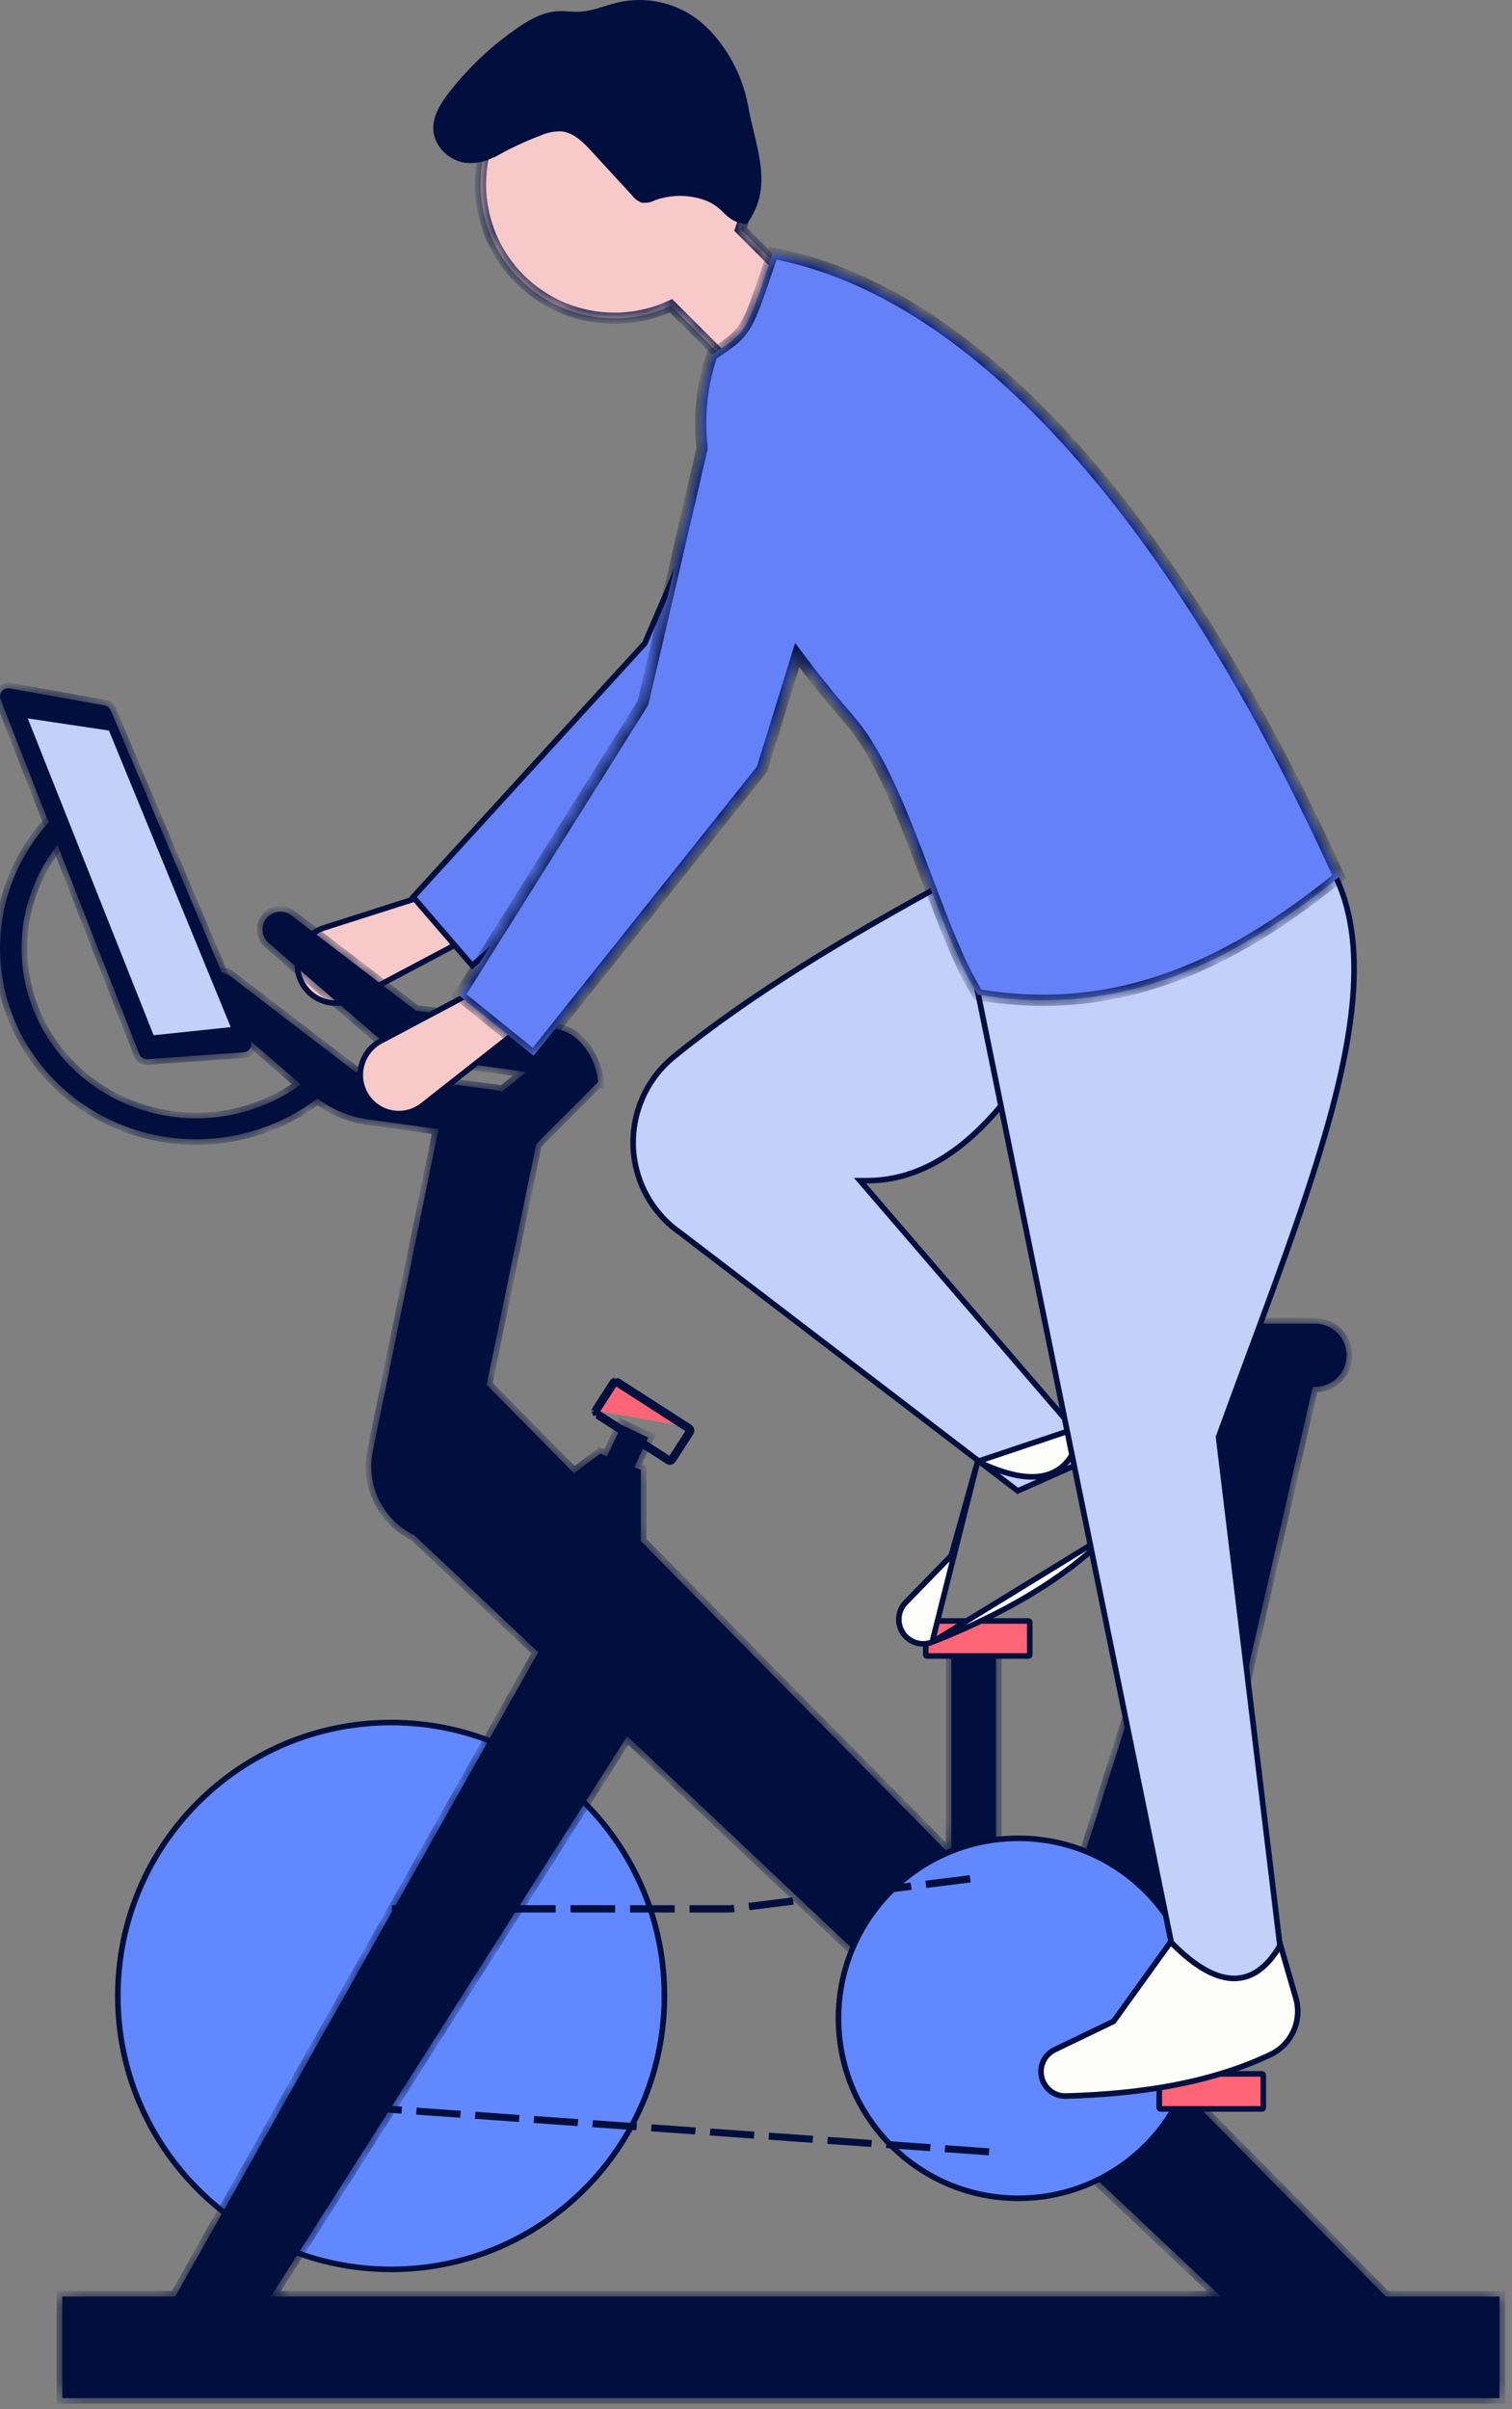 <svg width="81" height="129" viewBox="0 0 81 129" fill="none" xmlns="http://www.w3.org/2000/svg">
    <rect x="0" y="0" width="81" height="129" fill="#808080" stroke="none"/>
    <path d="M16.096 52.466C16.25 52.82 16.5 53.124 16.818 53.344C17.129 53.559 17.493 53.684 17.871 53.706C18.248 53.728 18.625 53.646 18.959 53.469L24.935 50.302L22.369 48.079L17.364 49.676C16.996 49.793 16.669 50.011 16.419 50.305C16.168 50.599 16.006 50.958 15.949 51.339C15.892 51.721 15.943 52.111 16.096 52.466Z" fill="#F7C9C9" stroke="#000F3E" stroke-width="0.3"/>
    <path d="M34.552 34.423L34.542 34.446L34.525 34.465L22.132 48.029L25.299 51.701L39.931 38.9L47.42 24.476C47.698 23.941 47.849 23.35 47.863 22.747C47.876 22.145 47.752 21.548 47.498 21.001C47.245 20.454 46.87 19.973 46.401 19.594C45.933 19.215 45.384 18.948 44.797 18.814C43.899 18.61 42.957 18.726 42.136 19.143C41.314 19.56 40.665 20.251 40.3 21.097L34.552 34.423Z" fill="#6481F7" stroke="#000F3E" stroke-width="0.3"/>
    <path d="M17.276 103.407L17.919 102.41H19.105V101.975H17.682L16.911 103.172L17.276 103.407Z" fill="#2A2745"/>
    <path d="M54.267 101.437L54.702 101.425L54.658 99.879L53.125 100.083L53.182 100.514L54.237 100.374L54.267 101.437Z" fill="#2A2745"/>
    <path d="M54.601 113.083L55.036 113.071L54.953 110.159L54.518 110.171L54.601 113.083ZM54.49 109.201L54.925 109.189L54.842 106.277L54.407 106.29L54.49 109.201ZM54.38 105.319L54.814 105.307L54.731 102.395L54.296 102.408L54.38 105.319Z" fill="#2A2745"/>
    <path d="M55.107 115.587L55.063 114.041L54.629 114.053L54.659 115.116L53.599 115.034L53.565 115.467L55.107 115.587Z" fill="#2A2745"/>
    <path d="M12.777 112.298L12.81 111.865L11.873 111.792L12.382 111.001L12.016 110.766L11.112 112.169L12.777 112.298Z" fill="#2A2745"/>
    <path d="M12.925 110.158L14.556 107.626L14.191 107.391L12.559 109.922L12.925 110.158ZM15.1 106.783L16.731 104.251L16.366 104.016L14.734 106.547L15.1 106.783Z" fill="#2A2745"/>
    <path d="M6.313 106.869C6.313 114.955 12.867 121.509 20.953 121.509C29.038 121.509 35.593 114.955 35.593 106.869C35.593 98.784 29.038 92.229 20.953 92.229C12.867 92.229 6.313 98.784 6.313 106.869Z" fill="#6288FF" stroke="#000F3E" stroke-width="0.3"/>
    <mask id="path-10-inside-1_921_68" fill="white">
        <path fill-rule="evenodd" clip-rule="evenodd" d="M15.27 59.889C13.796 60.616 12.168 60.997 10.515 61C8.491 61 6.51 60.432 4.81 59.363C3.11 58.295 1.763 56.772 0.93 54.977C0.098 53.182 -0.184 51.191 0.118 49.244C0.42 47.297 1.293 45.476 2.632 44L3.498 44.744C2.661 45.667 2.025 46.745 1.628 47.914C1.231 49.083 1.082 50.317 1.189 51.544C1.297 52.77 1.659 53.962 2.253 55.049C2.848 56.135 3.662 57.093 4.648 57.865C5.633 58.636 6.77 59.206 7.988 59.538C9.206 59.87 10.481 59.959 11.735 59.799C12.989 59.639 14.197 59.232 15.286 58.605C15.573 58.44 15.85 58.26 16.117 58.066L11.133 53.756C10.985 53.629 10.88 53.459 10.831 53.27C10.783 53.08 10.793 52.881 10.862 52.698C10.93 52.515 11.053 52.357 11.213 52.246C11.373 52.135 11.564 52.075 11.76 52.075C11.97 52.075 12.174 52.144 12.341 52.272L19.018 57.378L26.493 58.353C26.63 58.371 26.762 58.402 26.889 58.446L28.2 57.397L23.247 56.709C22.025 56.591 20.87 56.096 19.942 55.291L14.396 50.494C14.248 50.366 14.143 50.196 14.094 50.007C14.046 49.818 14.056 49.618 14.124 49.435C14.193 49.252 14.315 49.095 14.476 48.983C14.636 48.872 14.827 48.813 15.022 48.813C15.232 48.813 15.437 48.882 15.604 49.009L22.281 54.115L29.756 55.09C31.043 55.258 31.934 56.658 32.046 57.931V57.931L32.046 57.931L28.727 61.25L26.07 74.144L30.75 78.886L32.155 77.832L32.518 77.978L33.311 76.301L34.729 76.972L33.977 78.561L34.33 78.702V82.514L50.968 99.376V87.599H53.36V100.599H52.175L74.244 122.964H80.331V128.402H3.335V122.964H9.385L28.834 88.463L22.216 82.219C21.701 81.971 21.242 81.617 20.87 81.18C20.449 80.684 20.151 80.097 20 79.464C19.85 78.831 19.851 78.172 20.004 77.54L23.491 60.459L19.985 59.972C18.901 59.867 17.87 59.466 17.004 58.815C16.465 59.226 15.884 59.586 15.27 59.889ZM14.506 122.964H65.406L33.6 92.959L14.506 122.964ZM57.385 101.54L62.822 106.978L70.324 74.26C70.392 74.258 70.461 74.256 70.529 74.253C70.964 74.235 71.375 74.049 71.676 73.734C71.976 73.418 72.143 72.999 72.141 72.564C72.141 72.115 71.962 71.685 71.645 71.368C71.328 71.05 70.898 70.872 70.449 70.872H62.246C62.024 70.872 61.811 70.96 61.654 71.118C61.497 71.275 61.408 71.488 61.408 71.71C61.408 71.99 61.474 72.266 61.6 72.516C61.725 72.766 61.908 72.984 62.133 73.151C62.357 73.318 62.618 73.431 62.894 73.479C63.17 73.528 63.453 73.511 63.721 73.431L64.661 73.149C65.171 73.374 65.694 73.566 66.226 73.723L57.385 101.54Z"/>
    </mask>
    <path fill-rule="evenodd" clip-rule="evenodd" d="M15.27 59.889C13.796 60.616 12.168 60.997 10.515 61C8.491 61 6.51 60.432 4.81 59.363C3.11 58.295 1.763 56.772 0.93 54.977C0.098 53.182 -0.184 51.191 0.118 49.244C0.42 47.297 1.293 45.476 2.632 44L3.498 44.744C2.661 45.667 2.025 46.745 1.628 47.914C1.231 49.083 1.082 50.317 1.189 51.544C1.297 52.77 1.659 53.962 2.253 55.049C2.848 56.135 3.662 57.093 4.648 57.865C5.633 58.636 6.77 59.206 7.988 59.538C9.206 59.87 10.481 59.959 11.735 59.799C12.989 59.639 14.197 59.232 15.286 58.605C15.573 58.44 15.85 58.26 16.117 58.066L11.133 53.756C10.985 53.629 10.88 53.459 10.831 53.27C10.783 53.08 10.793 52.881 10.862 52.698C10.93 52.515 11.053 52.357 11.213 52.246C11.373 52.135 11.564 52.075 11.76 52.075C11.97 52.075 12.174 52.144 12.341 52.272L19.018 57.378L26.493 58.353C26.63 58.371 26.762 58.402 26.889 58.446L28.2 57.397L23.247 56.709C22.025 56.591 20.87 56.096 19.942 55.291L14.396 50.494C14.248 50.366 14.143 50.196 14.094 50.007C14.046 49.818 14.056 49.618 14.124 49.435C14.193 49.252 14.315 49.095 14.476 48.983C14.636 48.872 14.827 48.813 15.022 48.813C15.232 48.813 15.437 48.882 15.604 49.009L22.281 54.115L29.756 55.09C31.043 55.258 31.934 56.658 32.046 57.931V57.931L32.046 57.931L28.727 61.25L26.07 74.144L30.75 78.886L32.155 77.832L32.518 77.978L33.311 76.301L34.729 76.972L33.977 78.561L34.33 78.702V82.514L50.968 99.376V87.599H53.36V100.599H52.175L74.244 122.964H80.331V128.402H3.335V122.964H9.385L28.834 88.463L22.216 82.219C21.701 81.971 21.242 81.617 20.87 81.18C20.449 80.684 20.151 80.097 20 79.464C19.85 78.831 19.851 78.172 20.004 77.54L23.491 60.459L19.985 59.972C18.901 59.867 17.87 59.466 17.004 58.815C16.465 59.226 15.884 59.586 15.27 59.889ZM14.506 122.964H65.406L33.6 92.959L14.506 122.964ZM57.385 101.54L62.822 106.978L70.324 74.26C70.392 74.258 70.461 74.256 70.529 74.253C70.964 74.235 71.375 74.049 71.676 73.734C71.976 73.418 72.143 72.999 72.141 72.564C72.141 72.115 71.962 71.685 71.645 71.368C71.328 71.05 70.898 70.872 70.449 70.872H62.246C62.024 70.872 61.811 70.96 61.654 71.118C61.497 71.275 61.408 71.488 61.408 71.71C61.408 71.99 61.474 72.266 61.6 72.516C61.725 72.766 61.908 72.984 62.133 73.151C62.357 73.318 62.618 73.431 62.894 73.479C63.17 73.528 63.453 73.511 63.721 73.431L64.661 73.149C65.171 73.374 65.694 73.566 66.226 73.723L57.385 101.54Z" fill="#000F3E"/>
    <path d="M10.515 61L10.516 61.3H10.515L10.515 61ZM15.27 59.889L15.402 60.158L15.27 59.889ZM4.81 59.363L4.97 59.109L4.81 59.363ZM2.632 44L2.41 43.798L2.606 43.582L2.828 43.773L2.632 44ZM3.498 44.744L3.694 44.517L3.928 44.718L3.721 44.946L3.498 44.744ZM1.189 51.544L1.488 51.517V51.517L1.189 51.544ZM7.988 59.538L8.067 59.249L7.988 59.538ZM15.286 58.605L15.136 58.345L15.286 58.605ZM16.117 58.066L16.313 57.839L16.599 58.087L16.293 58.309L16.117 58.066ZM11.133 53.756L11.329 53.529L11.329 53.529L11.133 53.756ZM10.862 52.698L10.581 52.593V52.593L10.862 52.698ZM11.213 52.246L11.042 51.999L11.042 51.999L11.213 52.246ZM11.76 52.075L11.76 52.375L11.759 52.375L11.76 52.075ZM12.341 52.272L12.523 52.033L12.523 52.033L12.341 52.272ZM19.018 57.378L18.98 57.675L18.9 57.665L18.836 57.616L19.018 57.378ZM26.493 58.353L26.532 58.055L26.532 58.055L26.493 58.353ZM26.889 58.446L27.076 58.68L26.947 58.784L26.791 58.73L26.889 58.446ZM28.2 57.397L28.241 57.1L28.932 57.196L28.387 57.631L28.2 57.397ZM23.247 56.709L23.276 56.41L23.288 56.412L23.247 56.709ZM19.942 55.291L20.139 55.064L20.139 55.064L19.942 55.291ZM14.396 50.494L14.592 50.267L14.592 50.267L14.396 50.494ZM14.124 49.435L13.843 49.331V49.331L14.124 49.435ZM15.022 48.813L15.023 49.113L15.022 49.113L15.022 48.813ZM15.604 49.009L15.786 48.771L15.786 48.771L15.604 49.009ZM22.281 54.115L22.242 54.413L22.163 54.403L22.099 54.354L22.281 54.115ZM29.756 55.09L29.795 54.793L29.795 54.793L29.756 55.09ZM32.046 57.931L32.345 57.905L32.346 57.918V57.931H32.046ZM32.046 57.931H32.346V58.274L32.006 58.228L32.046 57.931ZM32.046 57.931L31.834 57.719L31.939 57.614L32.086 57.634L32.046 57.931ZM28.727 61.25L28.433 61.189L28.451 61.101L28.515 61.038L28.727 61.25ZM26.07 74.144L25.857 74.354L25.744 74.24L25.776 74.083L26.07 74.144ZM30.75 78.886L30.93 79.126L30.72 79.283L30.536 79.097L30.75 78.886ZM32.155 77.832L31.975 77.592L32.11 77.491L32.267 77.554L32.155 77.832ZM32.518 77.978L32.789 78.106L32.668 78.361L32.406 78.256L32.518 77.978ZM33.311 76.301L33.039 76.173L33.168 75.902L33.439 76.03L33.311 76.301ZM34.729 76.972L34.857 76.701L35.128 76.829L35 77.1L34.729 76.972ZM33.977 78.561L33.866 78.84L33.569 78.721L33.706 78.433L33.977 78.561ZM34.33 78.702L34.441 78.424L34.63 78.499V78.702H34.33ZM34.33 82.514L34.117 82.725L34.03 82.638V82.514H34.33ZM50.968 99.376H51.268V100.107L50.754 99.586L50.968 99.376ZM50.968 87.599H50.668V87.299H50.968V87.599ZM53.36 87.599V87.299H53.66V87.599H53.36ZM53.36 100.599H53.66V100.899H53.36V100.599ZM52.175 100.599L51.962 100.81L51.458 100.299H52.175V100.599ZM74.244 122.964V123.264H74.119L74.031 123.175L74.244 122.964ZM80.331 122.964V122.664H80.631V122.964H80.331ZM80.331 128.402H80.631V128.702H80.331V128.402ZM3.335 128.402V128.702H3.035V128.402H3.335ZM3.335 122.964H3.035V122.664H3.335V122.964ZM9.385 122.964L9.646 123.112L9.56 123.264H9.385V122.964ZM28.834 88.463L29.04 88.245L29.211 88.406L29.096 88.611L28.834 88.463ZM22.216 82.219L22.347 81.949L22.388 81.969L22.422 82.001L22.216 82.219ZM20.87 81.18L20.642 81.374V81.374L20.87 81.18ZM20 79.464L19.709 79.533L20 79.464ZM20.004 77.54L20.298 77.6L20.296 77.611L20.004 77.54ZM23.491 60.459L23.532 60.161L23.849 60.205L23.785 60.519L23.491 60.459ZM19.985 59.972L20.013 59.673L20.026 59.674L19.985 59.972ZM17.004 58.815L16.822 58.577L17.003 58.439L17.184 58.575L17.004 58.815ZM65.406 122.964L65.612 122.746L66.161 123.264H65.406V122.964ZM14.506 122.964V123.264H13.959L14.253 122.803L14.506 122.964ZM33.6 92.959L33.347 92.798L33.542 92.492L33.806 92.741L33.6 92.959ZM62.822 106.978L63.115 107.045L62.993 107.573L62.61 107.19L62.822 106.978ZM57.385 101.54L57.173 101.752L57.044 101.623L57.099 101.449L57.385 101.54ZM70.324 74.26L70.032 74.193L70.084 73.967L70.316 73.96L70.324 74.26ZM70.529 74.253L70.516 73.953L70.516 73.953L70.529 74.253ZM71.676 73.734L71.893 73.941L71.893 73.941L71.676 73.734ZM72.141 72.564L71.841 72.565V72.564H72.141ZM71.645 71.368L71.433 71.58L71.645 71.368ZM61.654 71.118L61.866 71.33V71.33L61.654 71.118ZM61.408 71.71L61.108 71.71V71.71H61.408ZM61.6 72.516L61.332 72.651L61.6 72.516ZM63.721 73.431L63.808 73.718H63.808L63.721 73.431ZM64.661 73.149L64.574 72.862L64.68 72.83L64.782 72.874L64.661 73.149ZM66.226 73.723L66.311 73.436L66.604 73.523L66.512 73.814L66.226 73.723ZM10.515 60.7C12.121 60.697 13.705 60.327 15.137 59.62L15.402 60.158C13.887 60.906 12.214 61.297 10.516 61.3L10.515 60.7ZM4.97 59.109C6.622 60.147 8.547 60.7 10.515 60.7L10.515 61.3C8.435 61.3 6.399 60.716 4.65 59.617L4.97 59.109ZM1.202 54.85C2.01 56.592 3.318 58.071 4.97 59.109L4.65 59.617C2.902 58.518 1.515 56.951 0.658 55.103L1.202 54.85ZM0.414 49.29C0.121 51.178 0.395 53.109 1.202 54.85L0.658 55.103C-0.199 53.255 -0.49 51.204 -0.179 49.198L0.414 49.29ZM2.854 44.202C1.554 45.635 0.707 47.402 0.414 49.29L-0.179 49.198C0.132 47.192 1.032 45.318 2.41 43.798L2.854 44.202ZM3.303 44.972L2.437 44.227L2.828 43.773L3.694 44.517L3.303 44.972ZM1.344 47.817C1.754 46.609 2.412 45.496 3.276 44.543L3.721 44.946C2.911 45.839 2.296 46.881 1.912 48.01L1.344 47.817ZM0.891 51.57C0.779 50.302 0.934 49.025 1.344 47.817L1.912 48.01C1.529 49.14 1.384 50.333 1.488 51.517L0.891 51.57ZM1.99 55.193C1.376 54.07 1.002 52.838 0.891 51.57L1.488 51.517C1.592 52.702 1.942 53.855 2.516 54.905L1.99 55.193ZM4.463 58.101C3.446 57.305 2.604 56.315 1.99 55.193L2.516 54.905C3.091 55.955 3.879 56.882 4.833 57.629L4.463 58.101ZM7.909 59.827C6.653 59.485 5.48 58.898 4.463 58.101L4.833 57.629C5.787 58.375 6.887 58.927 8.067 59.249L7.909 59.827ZM11.773 60.096C10.48 60.262 9.165 60.17 7.909 59.827L8.067 59.249C9.247 59.571 10.482 59.657 11.697 59.501L11.773 60.096ZM15.436 58.865C14.313 59.512 13.067 59.931 11.773 60.096L11.697 59.501C12.912 59.346 14.082 58.953 15.136 58.345L15.436 58.865ZM16.293 58.309C16.018 58.509 15.732 58.694 15.436 58.865L15.136 58.345C15.414 58.185 15.683 58.011 15.94 57.824L16.293 58.309ZM11.329 53.529L16.313 57.839L15.92 58.293L10.937 53.983L11.329 53.529ZM11.122 53.195C11.155 53.325 11.227 53.441 11.329 53.529L10.937 53.983C10.743 53.816 10.604 53.593 10.541 53.344L11.122 53.195ZM11.143 52.803C11.096 52.928 11.089 53.065 11.122 53.195L10.541 53.344C10.477 53.096 10.491 52.833 10.581 52.593L11.143 52.803ZM11.384 52.492C11.274 52.569 11.19 52.677 11.143 52.803L10.581 52.593C10.67 52.353 10.831 52.145 11.042 51.999L11.384 52.492ZM11.759 52.375C11.625 52.375 11.494 52.416 11.384 52.492L11.042 51.999C11.253 51.853 11.504 51.775 11.76 51.775L11.759 52.375ZM12.159 52.51C12.044 52.422 11.904 52.375 11.76 52.375L11.759 51.775C12.035 51.775 12.304 51.866 12.523 52.033L12.159 52.51ZM18.836 57.616L12.159 52.51L12.523 52.033L19.201 57.139L18.836 57.616ZM26.454 58.65L18.98 57.675L19.057 57.08L26.532 58.055L26.454 58.65ZM26.791 58.73C26.682 58.692 26.57 58.665 26.454 58.65L26.532 58.055C26.689 58.076 26.841 58.112 26.987 58.163L26.791 58.73ZM28.387 57.631L27.076 58.68L26.701 58.212L28.013 57.163L28.387 57.631ZM23.288 56.412L28.241 57.1L28.159 57.694L23.206 57.006L23.288 56.412ZM20.139 55.064C21.019 55.828 22.116 56.299 23.276 56.41L23.218 57.008C21.934 56.884 20.72 56.363 19.746 55.517L20.139 55.064ZM14.592 50.267L20.139 55.064L19.746 55.518L14.199 50.721L14.592 50.267ZM14.385 49.932C14.418 50.062 14.49 50.179 14.592 50.267L14.2 50.721C14.005 50.553 13.867 50.33 13.803 50.082L14.385 49.932ZM14.405 49.54C14.359 49.666 14.351 49.803 14.385 49.932L13.803 50.082C13.74 49.833 13.754 49.571 13.843 49.331L14.405 49.54ZM14.647 49.23C14.536 49.306 14.452 49.414 14.405 49.54L13.843 49.331C13.933 49.09 14.094 48.883 14.305 48.737L14.647 49.23ZM15.022 49.113C14.888 49.113 14.757 49.154 14.647 49.23L14.305 48.737C14.516 48.591 14.766 48.513 15.023 48.513L15.022 49.113ZM15.422 49.248C15.307 49.16 15.167 49.113 15.023 49.113L15.022 48.513C15.298 48.513 15.566 48.603 15.786 48.771L15.422 49.248ZM22.099 54.354L15.421 49.247L15.786 48.771L22.463 53.877L22.099 54.354ZM29.717 55.388L22.242 54.413L22.32 53.818L29.795 54.793L29.717 55.388ZM31.747 57.957C31.696 57.376 31.465 56.761 31.102 56.276C30.738 55.792 30.259 55.459 29.717 55.388L29.795 54.793C30.54 54.89 31.15 55.341 31.582 55.916C32.013 56.491 32.284 57.213 32.345 57.905L31.747 57.957ZM31.746 57.931V57.931H32.346V57.931H31.746ZM32.086 57.634L32.086 57.634L32.006 58.228L32.006 58.228L32.086 57.634ZM28.515 61.038L31.834 57.719L32.258 58.143L28.939 61.462L28.515 61.038ZM25.776 74.083L28.433 61.189L29.021 61.31L26.364 74.204L25.776 74.083ZM30.536 79.097L25.857 74.354L26.284 73.933L30.963 78.675L30.536 79.097ZM32.335 78.072L30.93 79.126L30.57 78.646L31.975 77.592L32.335 78.072ZM32.406 78.256L32.044 78.111L32.267 77.554L32.629 77.699L32.406 78.256ZM32.246 77.849L33.039 76.173L33.582 76.43L32.789 78.106L32.246 77.849ZM33.439 76.03L34.857 76.701L34.6 77.243L33.182 76.573L33.439 76.03ZM35 77.1L34.248 78.689L33.706 78.433L34.458 76.844L35 77.1ZM34.219 78.981L33.866 78.84L34.088 78.283L34.441 78.424L34.219 78.981ZM34.03 82.514V78.702H34.63V82.514H34.03ZM50.754 99.586L34.117 82.725L34.544 82.304L51.181 99.165L50.754 99.586ZM51.268 87.599V99.376H50.668V87.599H51.268ZM53.36 87.899H50.968V87.299H53.36V87.899ZM53.06 100.599V87.599H53.66V100.599H53.06ZM52.175 100.299H53.36V100.899H52.175V100.299ZM74.031 123.175L51.962 100.81L52.389 100.388L74.458 122.754L74.031 123.175ZM80.331 123.264H74.244V122.664H80.331V123.264ZM80.031 128.402V122.964H80.631V128.402H80.031ZM3.335 128.102H80.331V128.702H3.335V128.102ZM3.635 122.964V128.402H3.035V122.964H3.635ZM9.385 123.264H3.335V122.664H9.385V123.264ZM29.096 88.611L9.646 123.112L9.123 122.817L28.573 88.316L29.096 88.611ZM22.422 82.001L29.04 88.245L28.628 88.681L22.01 82.438L22.422 82.001ZM21.099 80.985C21.444 81.391 21.869 81.719 22.347 81.949L22.086 82.49C21.533 82.223 21.041 81.843 20.642 81.374L21.099 80.985ZM20.292 79.394C20.432 79.981 20.708 80.526 21.099 80.985L20.642 81.374C20.19 80.843 19.87 80.212 19.709 79.533L20.292 79.394ZM20.296 77.611C20.154 78.197 20.152 78.808 20.292 79.394L19.709 79.533C19.547 78.855 19.548 78.147 19.712 77.469L20.296 77.611ZM23.785 60.519L20.298 77.6L19.71 77.48L23.197 60.399L23.785 60.519ZM20.026 59.674L23.532 60.161L23.45 60.756L19.943 60.269L20.026 59.674ZM17.184 58.575C18.006 59.193 18.985 59.574 20.013 59.673L19.956 60.27C18.817 60.16 17.734 59.739 16.824 59.055L17.184 58.575ZM15.137 59.62C15.734 59.325 16.299 58.976 16.822 58.577L17.186 59.054C16.631 59.476 16.034 59.846 15.402 60.158L15.137 59.62ZM65.406 123.264H14.506V122.664H65.406V123.264ZM33.806 92.741L65.612 122.746L65.2 123.182L33.394 93.177L33.806 92.741ZM14.253 122.803L33.347 92.798L33.853 93.12L14.759 123.125L14.253 122.803ZM62.61 107.19L57.173 101.752L57.597 101.328L63.034 106.766L62.61 107.19ZM70.617 74.327L63.115 107.045L62.53 106.911L70.032 74.193L70.617 74.327ZM70.542 74.553C70.472 74.556 70.402 74.558 70.333 74.56L70.316 73.96C70.383 73.959 70.449 73.956 70.516 73.953L70.542 74.553ZM71.893 73.941C71.538 74.312 71.054 74.531 70.541 74.553L70.516 73.953C70.874 73.939 71.212 73.785 71.459 73.527L71.893 73.941ZM72.441 72.562C72.443 73.075 72.247 73.569 71.893 73.941L71.459 73.527C71.706 73.268 71.843 72.923 71.841 72.565L72.441 72.562ZM71.857 71.156C72.231 71.529 72.441 72.035 72.441 72.564H71.841C71.841 72.195 71.694 71.841 71.433 71.58L71.857 71.156ZM70.449 70.572C70.978 70.572 71.484 70.782 71.857 71.156L71.433 71.58C71.172 71.319 70.818 71.172 70.449 71.172V70.572ZM62.246 70.572H70.449V71.172H62.246V70.572ZM61.442 70.905C61.655 70.692 61.944 70.572 62.246 70.572V71.172C62.103 71.172 61.967 71.229 61.866 71.33L61.442 70.905ZM61.108 71.71C61.108 71.408 61.228 71.119 61.442 70.905L61.866 71.33C61.765 71.43 61.709 71.567 61.709 71.71H61.108ZM61.332 72.651C61.185 72.359 61.108 72.037 61.108 71.71L61.709 71.71C61.709 71.943 61.763 72.173 61.868 72.382L61.332 72.651ZM61.954 73.392C61.691 73.197 61.478 72.943 61.332 72.651L61.868 72.382C61.972 72.59 62.125 72.771 62.312 72.91L61.954 73.392ZM62.842 73.775C62.52 73.718 62.216 73.587 61.954 73.392L62.312 72.91C62.499 73.05 62.716 73.143 62.946 73.184L62.842 73.775ZM63.808 73.718C63.495 73.812 63.164 73.831 62.842 73.775L62.946 73.184C63.176 73.224 63.412 73.21 63.635 73.143L63.808 73.718ZM64.747 73.436L63.808 73.718L63.635 73.143L64.574 72.862L64.747 73.436ZM66.14 74.011C65.596 73.85 65.062 73.653 64.54 73.423L64.782 72.874C65.28 73.094 65.791 73.281 66.311 73.436L66.14 74.011ZM57.099 101.449L65.94 73.632L66.512 73.814L57.671 101.631L57.099 101.449Z" fill="#000F3E" mask="url(#path-10-inside-1_921_68)"/>
    <mask id="path-12-inside-2_921_68" fill="white">
        <path d="M7.896 56.712L13.06 56.343C13.129 56.338 13.196 56.317 13.255 56.281C13.314 56.245 13.364 56.195 13.4 56.136C13.436 56.077 13.457 56.011 13.463 55.941C13.468 55.873 13.456 55.803 13.429 55.739L5.929 38.029C5.9 37.962 5.856 37.904 5.799 37.859C5.743 37.814 5.676 37.783 5.604 37.77L0.511 36.861C0.435 36.847 0.357 36.854 0.284 36.881C0.212 36.908 0.147 36.953 0.098 37.013C0.049 37.073 0.017 37.145 0.005 37.221C-0.007 37.297 0.001 37.376 0.03 37.448L7.46 56.437C7.494 56.523 7.554 56.596 7.633 56.646C7.711 56.695 7.803 56.718 7.896 56.712Z"/>
    </mask>
    <path d="M7.896 56.712L13.06 56.343C13.129 56.338 13.196 56.317 13.255 56.281C13.314 56.245 13.364 56.195 13.4 56.136C13.436 56.077 13.457 56.011 13.463 55.941C13.468 55.873 13.456 55.803 13.429 55.739L5.929 38.029C5.9 37.962 5.856 37.904 5.799 37.859C5.743 37.814 5.676 37.783 5.604 37.77L0.511 36.861C0.435 36.847 0.357 36.854 0.284 36.881C0.212 36.908 0.147 36.953 0.098 37.013C0.049 37.073 0.017 37.145 0.005 37.221C-0.007 37.297 0.001 37.376 0.03 37.448L7.46 56.437C7.494 56.523 7.554 56.596 7.633 56.646C7.711 56.695 7.803 56.718 7.896 56.712Z" fill="#000F3E"/>
    <path d="M7.896 56.712L7.917 57.011H7.917L7.896 56.712ZM13.06 56.343L13.081 56.642H13.081L13.06 56.343ZM13.429 55.739L13.706 55.623L13.706 55.623L13.429 55.739ZM5.929 38.029L5.652 38.146L5.652 38.146L5.929 38.029ZM5.604 37.77L5.657 37.475L5.657 37.475L5.604 37.77ZM0.511 36.861L0.458 37.156L0.458 37.156L0.511 36.861ZM0.03 37.448L0.309 37.338V37.338L0.03 37.448ZM7.46 56.437L7.739 56.327L7.739 56.327L7.46 56.437ZM7.875 56.413L13.039 56.044L13.081 56.642L7.917 57.011L7.875 56.413ZM13.039 56.044C13.06 56.042 13.081 56.036 13.099 56.025L13.411 56.537C13.311 56.598 13.198 56.634 13.081 56.642L13.039 56.044ZM13.099 56.025C13.117 56.013 13.133 55.998 13.144 55.98L13.656 56.293C13.595 56.393 13.511 56.476 13.411 56.537L13.099 56.025ZM13.144 55.98C13.155 55.961 13.162 55.941 13.164 55.919L13.762 55.964C13.753 56.08 13.717 56.193 13.656 56.293L13.144 55.98ZM13.164 55.919C13.165 55.898 13.162 55.876 13.153 55.856L13.706 55.623C13.751 55.73 13.771 55.847 13.762 55.964L13.164 55.919ZM13.153 55.856L5.652 38.146L6.205 37.912L13.706 55.623L13.153 55.856ZM5.652 38.146C5.644 38.126 5.63 38.107 5.612 38.093L5.986 37.624C6.082 37.7 6.157 37.8 6.205 37.912L5.652 38.146ZM5.612 38.093C5.595 38.079 5.574 38.07 5.552 38.066L5.657 37.475C5.778 37.497 5.891 37.548 5.986 37.624L5.612 38.093ZM5.552 38.066L0.458 37.156L0.564 36.566L5.657 37.475L5.552 38.066ZM0.458 37.156C0.435 37.152 0.41 37.154 0.388 37.163L0.18 36.6C0.303 36.554 0.435 36.543 0.564 36.566L0.458 37.156ZM0.388 37.163C0.365 37.171 0.346 37.185 0.33 37.204L-0.134 36.823C-0.051 36.722 0.058 36.645 0.18 36.6L0.388 37.163ZM0.33 37.204C0.315 37.222 0.305 37.244 0.301 37.268L-0.291 37.174C-0.271 37.045 -0.216 36.924 -0.134 36.823L0.33 37.204ZM0.301 37.268C0.298 37.292 0.3 37.316 0.309 37.338L-0.25 37.557C-0.297 37.435 -0.312 37.303 -0.291 37.174L0.301 37.268ZM0.309 37.338L7.739 56.327L7.181 56.546L-0.25 37.557L0.309 37.338ZM7.739 56.327C7.75 56.354 7.769 56.377 7.793 56.392L7.473 56.9C7.34 56.816 7.238 56.692 7.181 56.546L7.739 56.327ZM7.793 56.392C7.817 56.407 7.846 56.415 7.875 56.413L7.917 57.011C7.761 57.022 7.605 56.983 7.473 56.9L7.793 56.392Z" fill="#000F3E" mask="url(#path-12-inside-2_921_68)"/>
    <path d="M44.919 108.065C44.919 113.388 49.234 117.703 54.557 117.703C59.88 117.703 64.195 113.388 64.195 108.065C64.195 102.743 59.88 98.428 54.557 98.428C49.234 98.428 44.919 102.743 44.919 108.065Z" fill="#6288FF" stroke="#000F3E" stroke-width="0.3"/>
    <path d="M67.655 111.063C67.643 111.05 67.626 111.043 67.608 111.043L62.17 111.043C62.152 111.043 62.135 111.05 62.123 111.063C62.11 111.075 62.103 111.093 62.103 111.11V112.85C62.103 112.868 62.11 112.885 62.123 112.898C62.135 112.911 62.152 112.918 62.17 112.918C62.17 112.918 62.17 112.918 62.17 112.918H67.608C67.608 112.918 67.608 112.918 67.608 112.918C67.626 112.918 67.643 112.911 67.655 112.898C67.668 112.885 67.675 112.868 67.675 112.85L67.675 111.11C67.675 111.093 67.668 111.075 67.655 111.063Z" fill="#FF6577" stroke="#000F3E" stroke-width="0.3"/>
    <path d="M55.148 86.811C55.135 86.799 55.118 86.791 55.1 86.791L49.662 86.791C49.645 86.791 49.627 86.799 49.615 86.811C49.602 86.824 49.595 86.841 49.595 86.859V88.599C49.595 88.617 49.602 88.634 49.615 88.647C49.627 88.659 49.644 88.666 49.662 88.666C49.662 88.666 49.662 88.666 49.663 88.666H55.1C55.1 88.666 55.1 88.666 55.1 88.666C55.118 88.666 55.135 88.659 55.148 88.647C55.16 88.634 55.167 88.617 55.167 88.599L55.167 86.859C55.167 86.841 55.16 86.824 55.148 86.811Z" fill="#FF6577" stroke="#000F3E" stroke-width="0.3"/>
    <path d="M31.863 75.471L32.804 74.008M31.863 75.471L31.989 75.552M31.863 75.471C31.85 75.491 31.841 75.512 31.835 75.534M31.863 75.471L31.989 75.552L31.989 75.552M32.804 74.008L33.104 73.942L36.946 76.413M32.804 74.008C32.819 73.984 32.839 73.963 32.863 73.947M32.804 74.008L32.863 73.947M31.989 75.552L32.93 74.089L32.93 74.088C32.935 74.081 32.941 74.075 32.948 74.07C32.956 74.065 32.964 74.061 32.972 74.059L32.973 74.059C32.978 74.058 32.983 74.058 32.988 74.058L32.987 73.908L32.987 74.058C33 74.058 33.012 74.061 33.023 74.068L33.023 74.069L36.865 76.539L36.946 76.413M31.989 75.552C31.979 75.567 31.976 75.586 31.98 75.603L31.952 75.609M36.946 76.413L36.865 76.539L36.865 76.539C36.88 76.549 36.891 76.564 36.894 76.582C36.898 76.599 36.895 76.618 36.885 76.633L36.885 76.633L37.011 76.714M36.946 76.413C36.995 76.444 37.029 76.494 37.041 76.55C37.053 76.606 37.042 76.665 37.011 76.714M31.835 75.534L31.928 75.772L31.928 75.772M31.835 75.534L31.952 75.609M31.835 75.534L31.928 75.772L31.928 75.772H31.928M31.952 75.609L31.98 75.603C31.983 75.62 31.993 75.634 32.007 75.644M31.952 75.609L32.007 75.644M32.007 75.644L32.009 75.645L35.851 78.116L35.77 78.243M32.007 75.644C32.007 75.644 32.008 75.645 32.009 75.646C32.009 75.646 32.009 75.646 32.009 75.646L31.928 75.772M35.77 78.243L35.851 78.116L35.851 78.116C35.866 78.126 35.884 78.129 35.902 78.125C35.919 78.122 35.934 78.111 35.944 78.096M35.77 78.243C35.818 78.274 35.877 78.284 35.934 78.272C35.99 78.26 36.039 78.226 36.07 78.177M35.77 78.243L32.078 75.868V75.772V75.772H31.928M35.944 78.096L36.885 76.633L37.011 76.714M35.944 78.096L36.07 78.177M35.944 78.096L35.944 78.096L36.07 78.177M37.011 76.714L36.07 78.177M32.863 73.947C32.886 73.93 32.913 73.919 32.941 73.913L32.863 73.947Z" fill="#FF6577" stroke="#000F3E" stroke-width="0.3"/>
    <path d="M12.362 54.995L8.23 55.43L1.487 38.465L5.837 39.117L12.362 54.995Z" fill="#C3D0F9"/>
    <path d="M21 102.402H23.391V102.01H21V102.402ZM24.188 102.402H26.579V102.01H24.188V102.402ZM27.377 102.402H29.768V102.01H27.377L27.377 102.402ZM30.565 102.402H32.956V102.01H30.565V102.402ZM33.753 102.402H36.144V102.01H33.753V102.402ZM36.941 102.402L39.157 102.4L39.358 102.375L39.303 101.986L39.115 102.01H36.941V102.402ZM40.148 102.276L42.519 101.979L42.464 101.59L40.093 101.887L40.148 102.276ZM43.309 101.88L45.679 101.583L45.624 101.194L43.254 101.491L43.309 101.88ZM46.469 101.484L48.84 101.187L48.785 100.798L46.414 101.095L46.469 101.484ZM49.63 101.088L52 100.791L51.945 100.402L49.575 100.699L49.63 101.088Z" fill="#000F3E"/>
    <path d="M52.968 115.402L53 115.027L50.64 114.86L50.608 115.234L52.968 115.402ZM49.822 115.179L49.854 114.804L47.494 114.636L47.462 115.011L49.822 115.179ZM46.676 114.955L46.708 114.581L44.348 114.413L44.316 114.787L46.676 114.955ZM43.529 114.732L43.561 114.357L41.202 114.189L41.17 114.564L43.529 114.732ZM40.383 114.508L40.415 114.134L38.055 113.966L38.023 114.341L40.383 114.508ZM37.237 114.285L37.269 113.91L34.909 113.743L34.877 114.117L37.237 114.285ZM34.091 114.061L34.123 113.687L31.763 113.519L31.731 113.894L34.091 114.061ZM30.945 113.838L30.976 113.463L28.617 113.296L28.585 113.67L30.945 113.838ZM27.798 113.615L27.83 113.24L25.47 113.072L25.439 113.447L27.798 113.615ZM24.652 113.391L24.684 113.016L22.324 112.849L22.293 113.223L24.652 113.391ZM21.506 113.168L21.538 112.793L19.178 112.625L19.146 113L21.506 113.168ZM18.36 112.944L18.391 112.57L16.032 112.402L16 112.777L18.36 112.944Z" fill="#000F3E"/>
    <path d="M19.646 58.708C19.86 59.029 20.16 59.284 20.512 59.443C20.856 59.599 21.237 59.658 21.613 59.612C21.988 59.567 22.344 59.419 22.642 59.185L27.957 55.005L25.038 53.275L20.396 55.737C20.055 55.917 19.772 56.19 19.578 56.524C19.384 56.858 19.288 57.24 19.3 57.626C19.312 58.012 19.432 58.386 19.646 58.708Z" fill="#F7C9C9" stroke="#000F3E" stroke-width="0.3"/>
    <path d="M53.268 59.623C55.237 57.419 56.96 54.385 58.597 51.04L50.754 47.224C45.34 50.172 40.243 53.214 36.119 56.564L36.119 56.564C35.318 57.211 34.7 58.056 34.325 59.015C33.95 59.973 33.831 61.013 33.98 62.032C34.1 62.838 34.384 63.61 34.816 64.3C35.248 64.99 35.819 65.584 36.491 66.044L36.491 66.043L36.498 66.048L54.52 79.827L58.755 77.945L46.286 63.466L46.073 63.218L46.401 63.218C49.042 63.223 51.274 61.856 53.268 59.623Z" fill="#C3D0F9" stroke="#000F3E" stroke-width="0.3"/>
    <path d="M59.457 82.09L59.456 82.09C56.951 84.629 53.645 86.451 49.939 87.924L59.457 82.09ZM59.457 82.09C59.886 81.657 60.146 81.086 60.191 80.478C60.237 79.871 60.064 79.267 59.705 78.775L57.95 76.383M59.457 82.09L57.95 76.383M52.373 78.251L50.967 83.261L50.956 83.298L50.93 83.325L48.521 85.798C48.292 86.033 48.16 86.346 48.151 86.674C48.142 87.001 48.257 87.321 48.472 87.568L48.472 87.568C48.65 87.772 48.886 87.915 49.149 87.979C49.411 88.043 49.687 88.024 49.938 87.924L52.373 78.251ZM52.373 78.251C53.872 78.969 55.155 79.26 56.132 78.955C57.088 78.656 57.701 77.807 57.95 76.383M52.373 78.251L57.95 76.383" fill="#FDFEF9" stroke="#000F3E" stroke-width="0.3"/>
    <path d="M65.284 76.98L65.28 76.945L65.292 76.911C65.842 75.395 66.395 73.904 66.936 72.444C68.699 67.69 70.342 63.259 71.388 59.294C72.742 54.164 73.081 49.862 71.424 46.677L52.175 52.107L63.124 105.86L68.829 106.335L65.284 76.98Z" fill="#C3D0F9" stroke="#000F3E" stroke-width="0.3"/>
    <mask id="path-25-inside-3_921_68" fill="white">
        <path fill-rule="evenodd" clip-rule="evenodd" d="M25.739 9.863C25.739 13.827 28.952 17.041 32.916 17.041C33.998 17.041 35.025 16.801 35.945 16.372L41.507 21.934L46.074 18.672L39.678 12.276C39.947 11.522 40.094 10.709 40.094 9.863C40.094 5.899 36.88 2.685 32.916 2.685C28.952 2.685 25.739 5.899 25.739 9.863Z"/>
    </mask>
    <path fill-rule="evenodd" clip-rule="evenodd" d="M25.739 9.863C25.739 13.827 28.952 17.041 32.916 17.041C33.998 17.041 35.025 16.801 35.945 16.372L41.507 21.934L46.074 18.672L39.678 12.276C39.947 11.522 40.094 10.709 40.094 9.863C40.094 5.899 36.88 2.685 32.916 2.685C28.952 2.685 25.739 5.899 25.739 9.863Z" fill="#F7C9C9"/>
    <path d="M35.945 16.372L35.818 16.1L36.008 16.012L36.157 16.16L35.945 16.372ZM41.507 21.934L41.681 22.178L41.474 22.326L41.294 22.146L41.507 21.934ZM46.074 18.672L46.286 18.459L46.537 18.71L46.249 18.916L46.074 18.672ZM39.678 12.276L39.466 12.488L39.332 12.354L39.396 12.175L39.678 12.276ZM32.916 17.34C28.786 17.34 25.439 13.993 25.439 9.863H26.039C26.039 13.661 29.118 16.741 32.916 16.741V17.34ZM36.071 16.644C35.112 17.091 34.043 17.34 32.916 17.34V16.741C33.954 16.741 34.937 16.511 35.818 16.1L36.071 16.644ZM41.294 22.146L35.733 16.584L36.157 16.16L41.719 21.722L41.294 22.146ZM46.249 18.916L41.681 22.178L41.332 21.69L45.9 18.427L46.249 18.916ZM39.89 12.063L46.286 18.459L45.862 18.884L39.466 12.488L39.89 12.063ZM40.394 9.863C40.394 10.744 40.241 11.591 39.961 12.376L39.396 12.175C39.653 11.453 39.794 10.675 39.794 9.863H40.394ZM32.916 2.385C37.046 2.385 40.394 5.733 40.394 9.863H39.794C39.794 6.064 36.715 2.985 32.916 2.985V2.385ZM25.439 9.863C25.439 5.733 28.786 2.385 32.916 2.385V2.985C29.118 2.985 26.039 6.064 26.039 9.863H25.439Z" fill="#000F3E" mask="url(#path-25-inside-3_921_68)"/>
    <path d="M68.051 110.013L68.051 110.013C68.602 109.754 69.043 109.307 69.294 108.751C69.545 108.196 69.59 107.57 69.421 106.985C69.421 106.985 69.421 106.985 69.421 106.984L68.594 104.136C67.871 105.388 67.004 105.975 66.004 105.928C64.981 105.879 63.876 105.166 62.715 103.977L59.674 108.201L59.652 108.232L59.618 108.248L56.507 109.745C56.211 109.887 55.98 110.135 55.859 110.44C55.738 110.745 55.736 111.084 55.854 111.391L55.854 111.391C55.951 111.643 56.124 111.859 56.348 112.009C56.573 112.159 56.839 112.236 57.109 112.228C61.096 112.116 64.826 111.538 68.051 110.013Z" fill="#FDFEF9" stroke="#000F3E" stroke-width="0.3"/>
    <mask id="path-28-inside-4_921_68" fill="white">
        <path fill-rule="evenodd" clip-rule="evenodd" d="M52.383 53.255C59.956 54.554 66.107 51.537 71.74 46.947C63.177 28.099 52.465 15.608 41.399 13.56C41.324 13.782 41.253 13.991 41.186 14.19C39.989 17.738 39.968 17.8 38.136 18.998C37.587 20.622 37.426 22.289 37.613 24.004L34.447 37.633L24.596 53.3L28.587 56.529L40.819 41.187L42.709 35.075C43.559 36.22 44.502 37.386 45.531 38.573C47.174 40.469 48.43 43.802 49.633 46.992C50.533 49.38 51.403 51.688 52.383 53.255Z"/>
    </mask>
    <path fill-rule="evenodd" clip-rule="evenodd" d="M52.383 53.255C59.956 54.554 66.107 51.537 71.74 46.947C63.177 28.099 52.465 15.608 41.399 13.56C41.324 13.782 41.253 13.991 41.186 14.19C39.989 17.738 39.968 17.8 38.136 18.998C37.587 20.622 37.426 22.289 37.613 24.004L34.447 37.633L24.596 53.3L28.587 56.529L40.819 41.187L42.709 35.075C43.559 36.22 44.502 37.386 45.531 38.573C47.174 40.469 48.43 43.802 49.633 46.992C50.533 49.38 51.403 51.688 52.383 53.255Z" fill="#6481F7"/>
    <path d="M71.74 46.947L72.013 46.823L72.109 47.033L71.93 47.179L71.74 46.947ZM52.383 53.255L52.332 53.55L52.199 53.528L52.128 53.414L52.383 53.255ZM41.399 13.56L41.114 13.464L41.198 13.218L41.453 13.265L41.399 13.56ZM41.186 14.19L41.47 14.286V14.286L41.186 14.19ZM38.136 18.998L37.852 18.902L37.885 18.803L37.972 18.747L38.136 18.998ZM37.613 24.004L37.911 23.971L37.917 24.022L37.905 24.072L37.613 24.004ZM34.447 37.633L34.74 37.701L34.728 37.751L34.701 37.793L34.447 37.633ZM24.596 53.3L24.407 53.534L24.2 53.366L24.342 53.141L24.596 53.3ZM28.587 56.529L28.821 56.716L28.633 56.952L28.398 56.762L28.587 56.529ZM40.819 41.187L41.105 41.276L41.089 41.33L41.053 41.374L40.819 41.187ZM42.709 35.075L42.422 34.986L42.597 34.421L42.95 34.896L42.709 35.075ZM45.531 38.573L45.758 38.377L45.531 38.573ZM49.633 46.992L49.352 47.098L49.633 46.992ZM71.93 47.179C66.265 51.796 60.027 54.871 52.332 53.55L52.433 52.959C59.885 54.238 65.95 51.279 71.551 46.714L71.93 47.179ZM41.453 13.265C47.076 14.306 52.576 17.992 57.732 23.753C62.89 29.518 67.724 37.381 72.013 46.823L71.467 47.071C67.194 37.665 62.39 29.859 57.285 24.154C52.177 18.446 46.787 14.862 41.344 13.855L41.453 13.265ZM40.902 14.094C40.969 13.895 41.039 13.686 41.114 13.464L41.683 13.656C41.608 13.878 41.537 14.087 41.47 14.286L40.902 14.094ZM37.972 18.747C38.896 18.143 39.302 17.86 39.646 17.315C40.005 16.745 40.297 15.887 40.902 14.094L41.47 14.286C40.878 16.041 40.561 16.988 40.153 17.635C39.729 18.308 39.209 18.655 38.3 19.249L37.972 18.747ZM37.315 24.037C37.123 22.281 37.288 20.57 37.852 18.902L38.42 19.094C37.886 20.674 37.729 22.297 37.911 23.971L37.315 24.037ZM34.155 37.566L37.321 23.936L37.905 24.072L34.74 37.701L34.155 37.566ZM24.342 53.141L34.194 37.474L34.701 37.793L24.85 53.46L24.342 53.141ZM28.398 56.762L24.407 53.534L24.785 53.067L28.776 56.295L28.398 56.762ZM41.053 41.374L28.821 56.716L28.352 56.342L40.584 41L41.053 41.374ZM42.995 35.163L41.105 41.276L40.532 41.098L42.422 34.986L42.995 35.163ZM45.304 38.77C44.272 37.578 43.323 36.406 42.468 35.253L42.95 34.896C43.794 36.035 44.733 37.194 45.758 38.377L45.304 38.77ZM49.352 47.098C48.75 45.501 48.139 43.88 47.474 42.422C46.808 40.961 46.098 39.685 45.304 38.77L45.758 38.377C46.608 39.357 47.347 40.695 48.02 42.173C48.695 43.653 49.313 45.293 49.913 46.886L49.352 47.098ZM52.128 53.414C51.129 51.816 50.248 49.475 49.352 47.098L49.913 46.886C50.818 49.285 51.677 51.56 52.637 53.095L52.128 53.414Z" fill="#000F3E" mask="url(#path-28-inside-4_921_68)"/>
    <path d="M27.235 7.781C26.954 8.118 26.594 8.38 26.187 8.542C25.779 8.705 25.338 8.764 24.902 8.714C24.038 8.579 23.269 7.842 23.214 6.969C23.166 6.216 23.609 5.524 24.074 4.929C25.099 3.617 26.317 2.467 27.686 1.519C28.339 1.067 29.06 0.651 29.852 0.602C30.244 0.578 30.637 0.646 31.03 0.629C31.752 0.598 32.428 0.285 33.132 0.124C33.855 -0.037 34.604 -0.041 35.328 0.112C36.053 0.266 36.736 0.573 37.332 1.014C37.729 1.317 38.088 1.667 38.401 2.056C39.268 3.117 39.85 4.381 40.09 5.73C40.469 7.867 41.5 10 40 12C38.795 11.887 38.852 11.092 37.707 10.699C36.858 10.411 35.935 10.419 35.091 10.722C34.874 10.834 34.629 10.88 34.386 10.854C34.185 10.784 34.009 10.655 33.881 10.485L31.692 8.103C31.246 7.618 30.74 7.102 30.085 7.035C29.694 7.021 29.305 7.098 28.948 7.26C28.071 7.592 27.222 7.995 26.41 8.466" fill="#000F3E"/>
</svg>
